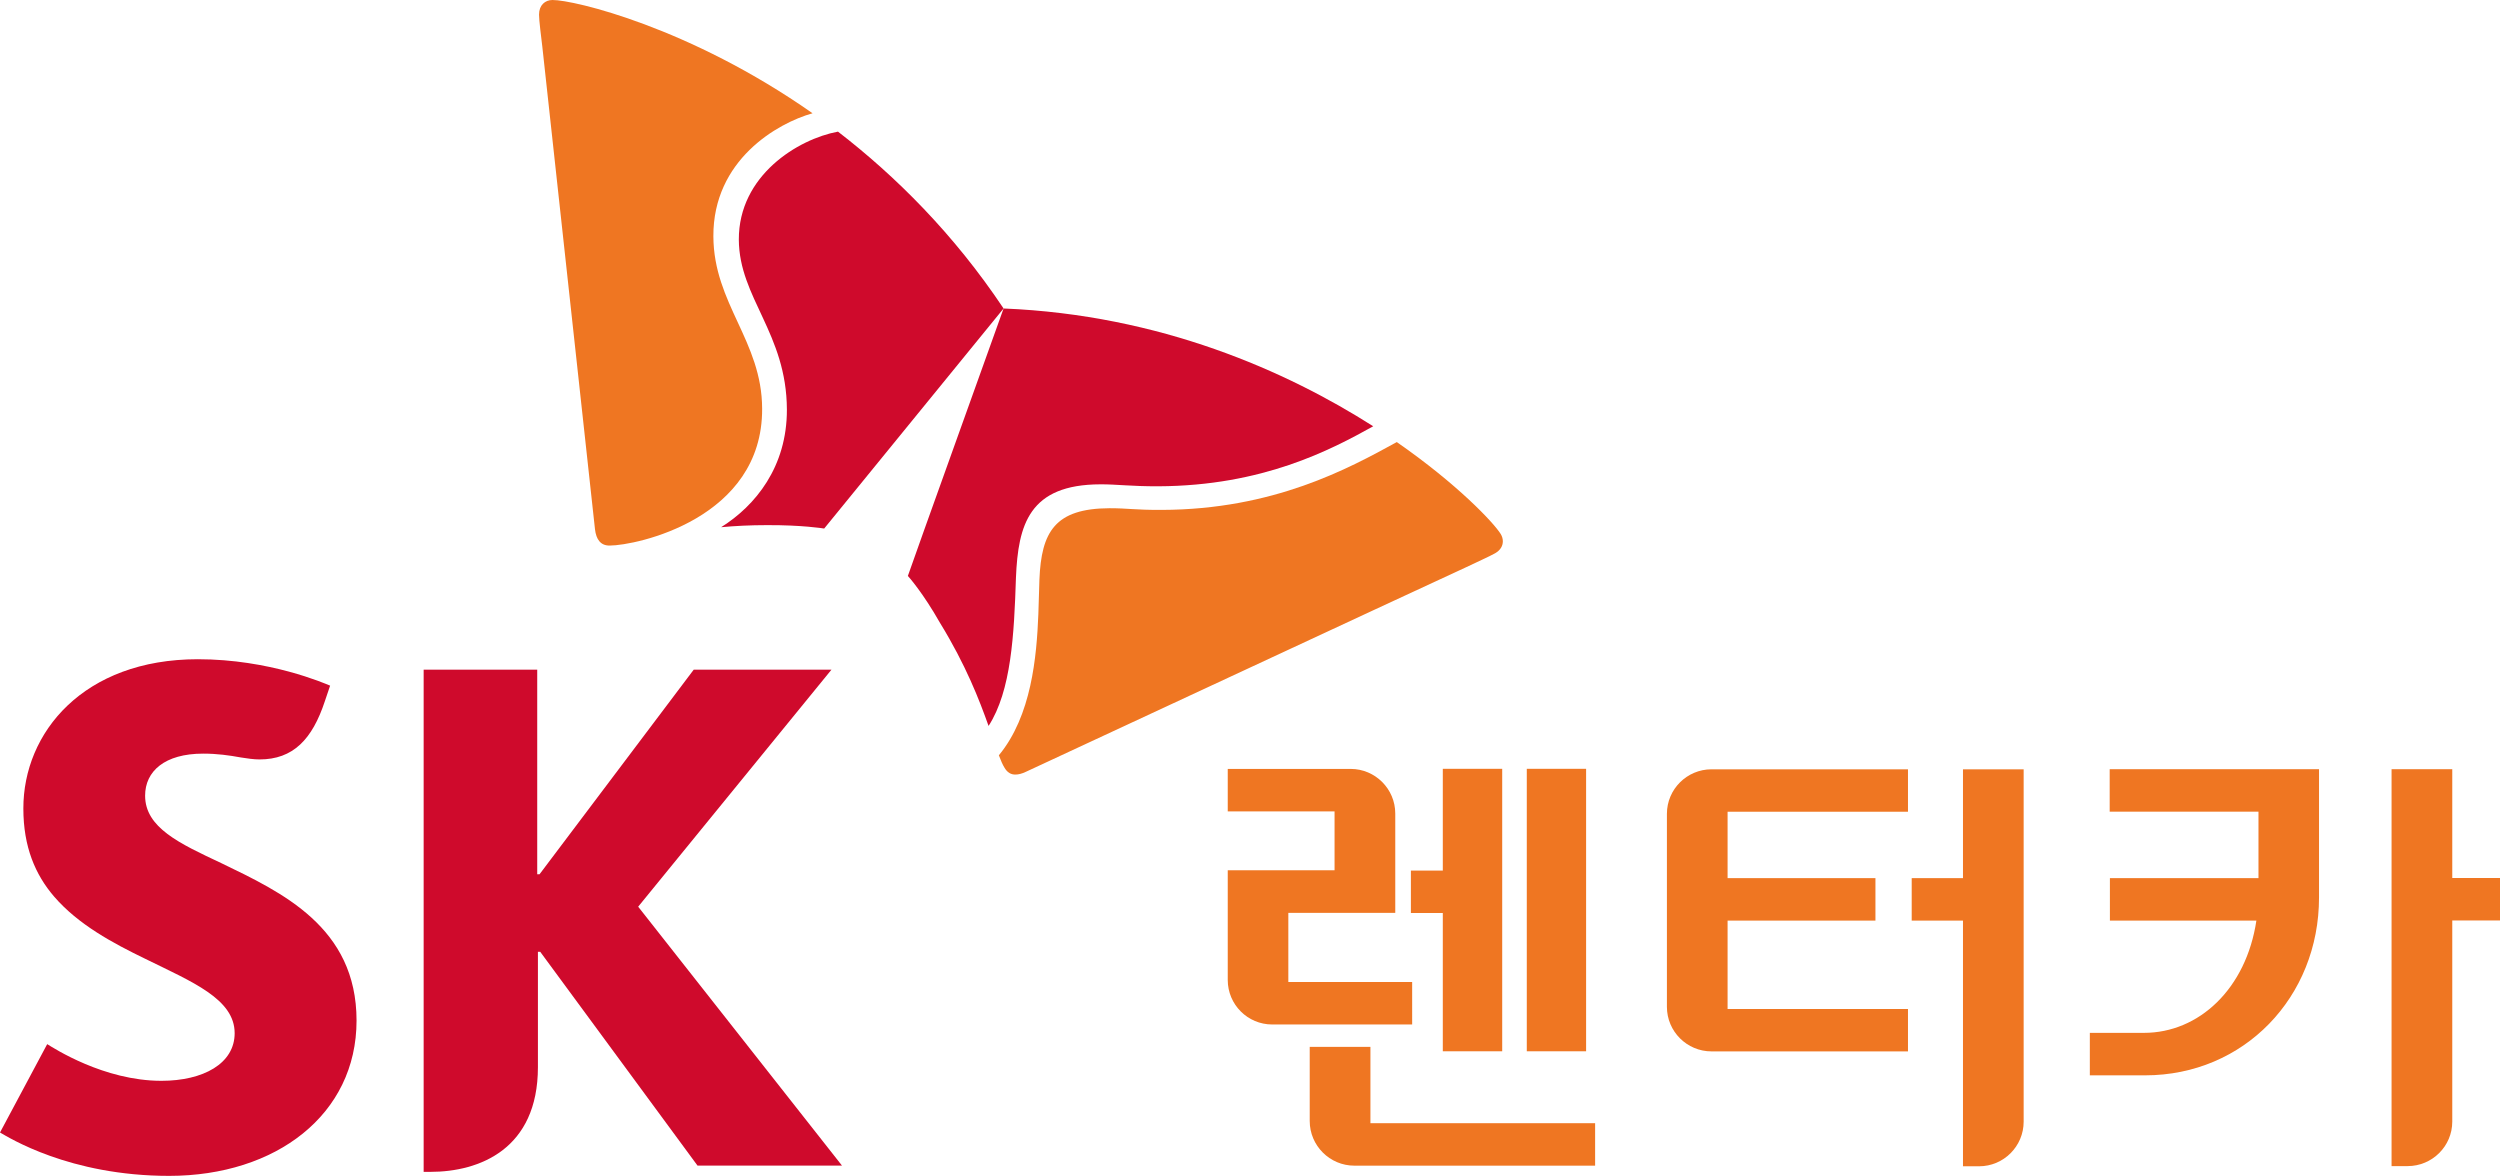 <?xml version="1.0" encoding="utf-8"?>
<!-- Generator: Adobe Illustrator 16.0.0, SVG Export Plug-In . SVG Version: 6.00 Build 0)  -->
<!DOCTYPE svg PUBLIC "-//W3C//DTD SVG 1.1//EN" "http://www.w3.org/Graphics/SVG/1.1/DTD/svg11.dtd">
<svg version="1.1" id="Layer_1" xmlns="http://www.w3.org/2000/svg" xmlns:xlink="http://www.w3.org/1999/xlink" x="0px" y="0px"
	 width="638.02px" height="300.094px" viewBox="0 0 638.02 300.094" enable-background="new 0 0 638.02 300.094"
	 xml:space="preserve">
<g>
	<defs>
		<rect id="SVGID_1_" width="638.02" height="300.094"/>
	</defs>
	<clipPath id="SVGID_2_">
		<use xlink:href="#SVGID_1_"  overflow="visible"/>
	</clipPath>
	<path clip-path="url(#SVGID_2_)" fill="#EF7622" d="M360.394,250.614h-31.601v-17.65h27.29v-25.346
		c0-6.282-5.122-11.384-11.369-11.384h-31.385v10.843h27.26v15.029h-27.26v27.981c0,6.298,5.093,11.368,11.347,11.368h35.718
		V250.614z"/>
	<path clip-path="url(#SVGID_2_)" fill="#EF7622" d="M349.744,286.645v-19.476h-15.493v18.92c0,6.284,5.122,11.397,11.396,11.397
		h61.44v-10.842H349.744z"/>
	<rect x="389.649" y="196.206" clip-path="url(#SVGID_2_)" fill="#EF7622" width="15.137" height="72.089"/>
	<polygon clip-path="url(#SVGID_2_)" fill="#EF7622" points="383.374,196.206 368.215,196.206 368.215,222.18 360.071,222.18 
		360.071,233.005 368.215,233.005 368.215,268.295 383.374,268.295 	"/>
	<path clip-path="url(#SVGID_2_)" fill="#EF7622" d="M625.839,224.072v-27.767h-15.493v101.295h4.089
		c6.297,0,11.404-5.087,11.404-11.354v-51.331h12.181v-10.843H625.839z"/>
	<path clip-path="url(#SVGID_2_)" fill="#EF7622" d="M538.407,207.147h37.974v16.953h-37.917v10.843h37.383
		c-2.599,17.381-14.645,28.65-28.692,28.65h-13.812v10.841h14.104c25.21,0,44.386-19.931,44.386-45.39v-32.739h-53.425V207.147z"/>
	<path clip-path="url(#SVGID_2_)" fill="#EF7622" d="M500.967,196.334v27.768h-13.086v10.842h13.086v62.701h4.103
		c6.283,0,11.382-5.103,11.382-11.385v-89.926H500.967z"/>
	<path clip-path="url(#SVGID_2_)" fill="#EF7622" d="M425.409,207.688v49.267c0,6.282,5.112,11.368,11.383,11.368h50.14v-10.826
		h-46.038v-22.554h37.734v-10.843h-37.734v-16.938h46.038v-10.828h-50.14C430.521,196.335,425.409,201.421,425.409,207.688"/>
	<path clip-path="url(#SVGID_2_)" fill="#CF0A2C" d="M56.431,220.255c-10.643-5.001-19.397-9.033-19.397-17.196
		c0-6.211,4.972-10.728,14.817-10.728c3.597,0,6.589,0.428,9.652,0.983c1.595,0.256,3.291,0.499,4.716,0.499
		c8.597,0,13.477-5.13,16.69-14.874l1.339-3.96c-1.375-0.557-15.43-6.74-33.758-6.74c-29.163,0-44.564,18.707-44.529,38.11
		c0,9.773,3.042,16.868,7.843,22.453c6.191,7.181,15.002,11.882,23.251,15.886c12.01,5.911,22.831,10.258,22.831,18.99
		c0,7.75-8,12.152-18.7,12.152c-14.68,0-27.509-8.363-29.141-9.36L0,289.024c2.158,1.21,17.651,11.069,43.189,11.069
		c27.232-0.014,47.805-15.629,47.805-39.635C90.994,236.582,71.903,227.734,56.431,220.255"/>
	<path clip-path="url(#SVGID_2_)" fill="#CF0A2C" d="M162.869,231.396l49.33-60.491h-35.155l-39.349,52.215h-0.591v-52.215h-28.985
		v128.164h1.73c12.502,0,27.433-5.799,27.433-26.728v-29.433h0.591l40.141,54.563h36.87L162.869,231.396z"/>
	<path clip-path="url(#SVGID_2_)" fill="#CF0A2C" d="M213.857,33.593c-10.215,1.91-25.352,11.17-25.302,27.554
		c0.065,14.859,12.195,23.905,12.266,43.381c0.036,14.646-8.049,24.533-16.782,30.018c3.54-0.328,7.408-0.528,11.668-0.528
		c8.933-0.042,14.289,0.813,14.631,0.87l45.783-56.161C243.414,59.694,228.561,44.934,213.857,33.593"/>
	<path clip-path="url(#SVGID_2_)" fill="#CF0A2C" d="M252.289,185.265c5.791-8.961,6.518-23.265,6.988-37.825
		c0.556-13.578,3.369-23.792,21.555-23.835c4.025-0.028,7.872,0.527,14.803,0.499c26.641-0.114,43.986-9.289,54.821-15.316
		c-22.082-14.061-54.33-28.436-94.334-30.061c-2.608,7.338-22.881,63.712-24.427,68.257c0.257,0.271,3.819,4.26,8.22,12.01
		C246.462,169.65,249.959,178.683,252.289,185.265"/>
	<path clip-path="url(#SVGID_2_)" fill="#EF7622" d="M155.596,139.233c-2.293,0.029-3.455-1.539-3.754-4.188
		c-0.313-2.65-11.746-107.393-13.449-123.235c-0.271-2.322-0.827-6.582-0.827-8.078c0-2.45,1.575-3.732,3.441-3.732
		c5.435-0.015,34.99,6.909,66.362,28.906c-9.025,2.536-25.396,11.953-25.31,31.4c0.072,17.224,12.409,26.727,12.445,43.994
		C194.632,132.438,162.313,139.219,155.596,139.233"/>
	<path clip-path="url(#SVGID_2_)" fill="#EF7622" d="M254.917,192.759c0.491,1.296,0.955,2.395,1.446,3.177
		c0.706,1.211,1.653,1.767,2.8,1.738c0.748,0,1.624-0.214,2.614-0.685c2.429-1.097,98.011-45.618,112.422-52.242
		c2.093-1.011,6.053-2.793,7.364-3.548c1.368-0.783,1.974-1.895,1.974-3.048c0-0.642-0.185-1.282-0.541-1.867
		c-1.816-2.92-11.071-12.736-26.521-23.464c-12.288,6.753-31.442,17.224-59.972,17.31c-6.988,0.028-8.569-0.428-13.335-0.428
		c-13.926,0.057-17.409,6.012-17.9,18.207c-0.101,2.308-0.129,5.429-0.271,8.819C264.562,167.642,263.244,182.686,254.917,192.759"
		/>
</g>
</svg>
